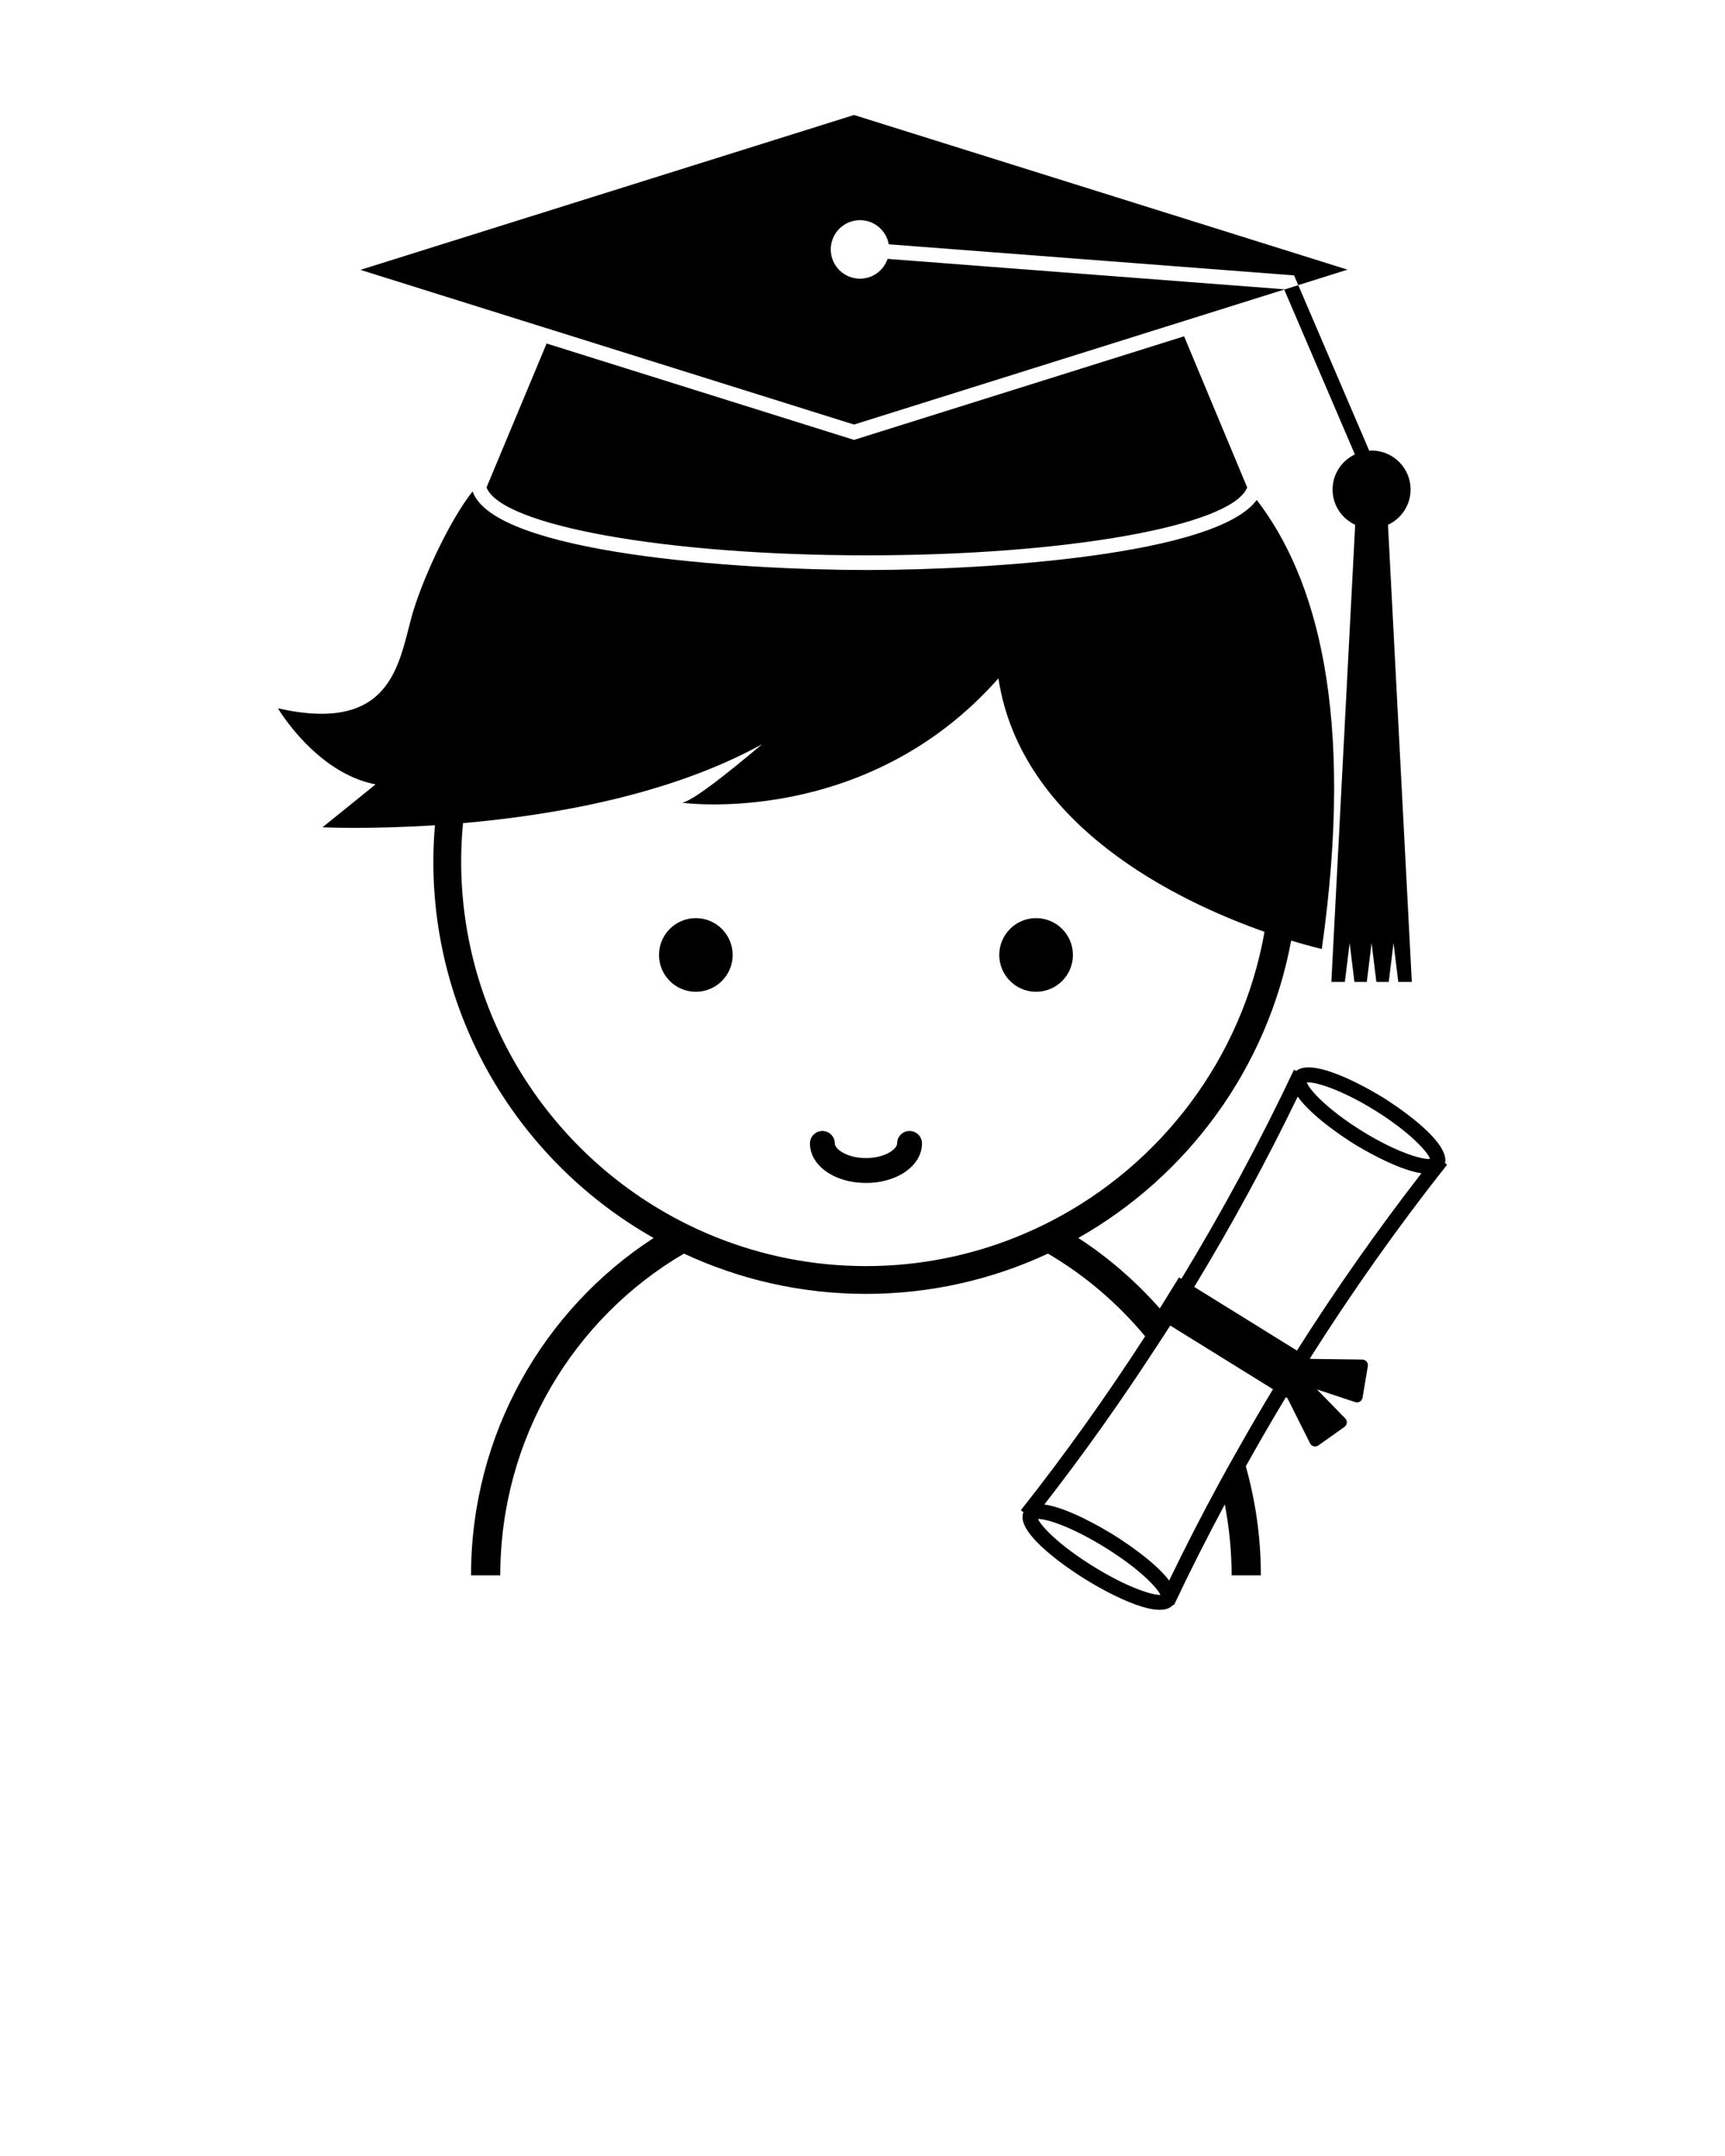 <svg xmlns="http://www.w3.org/2000/svg" xmlns:xlink="http://www.w3.org/1999/xlink" version="1.1" x="0px" y="0px" viewBox="0 0 100 125" enable-background="new 0 0 100 100" xml:space="preserve"><path fill="#000000" d="M42.473,55.366c0,1.179-0.956,2.135-2.135,2.135  c-1.179,0-2.135-0.956-2.135-2.135c0-1.179,0.956-2.135,2.135-2.135  C41.517,53.231,42.473,54.187,42.473,55.366z M60.063,53.231  c-1.179,0-2.135,0.956-2.135,2.135c0,1.179,0.956,2.135,2.135,2.135  c1.179,0,2.135-0.956,2.135-2.135C62.199,54.187,61.242,53.231,60.063,53.231z   M52.727,65.572c-0.398,0-0.721,0.323-0.721,0.721  c0,0.339-0.72,0.85-1.806,0.85c-1.085,0-1.805-0.512-1.805-0.85  c0-0.398-0.323-0.721-0.721-0.721s-0.721,0.323-0.721,0.721  c0,0.803,0.558,1.498,1.42,1.906c0.517,0.245,1.144,0.386,1.827,0.386  s1.309-0.141,1.827-0.386c0.863-0.408,1.421-1.103,1.421-1.906  C53.448,65.895,53.125,65.572,52.727,65.572z M58.663,22.631l-9.155,2.873  l-13.317-4.176l-4.503-1.412l-2.913,6.978l-0.571,1.368  c0.867,2.217,10.433,3.936,22.049,3.936c11.566,0,21.097-1.705,22.034-3.908  c0.004-0.01,0.011-0.019,0.014-0.028l-3.658-8.764L58.663,22.631z M31.609,19.004  l0.406,0.127l5.344,1.675l12.149,3.809l8.076-2.535l10.731-3.368l0.406-0.128  l0.406-0.127l5.32-1.67l-0.006-0.015l-22.987-1.763  c-0.229,0.666-0.854,1.148-1.598,1.148c-0.937,0-1.696-0.759-1.696-1.696  c0-0.937,0.759-1.696,1.696-1.696c0.835,0,1.525,0.604,1.666,1.398l23.496,1.802  l0.243,0.566l2.857-0.897L49.508,6.667l-28.612,8.979l10.307,3.232L31.609,19.004z   M74.616,17.181l0.168,0.391l3.761,8.775c-0.763,0.363-1.294,1.135-1.294,2.036  c0,0.908,0.538,1.685,1.31,2.045l-1.381,26.503h0.783l0.277-2.261l0.277,2.261  h0.718l0.277-2.261l0.277,2.261h0.718l0.277-2.261l0.277,2.261h0.783  l-1.381-26.503c0.772-0.36,1.31-1.137,1.31-2.045  c0-1.249-1.012-2.261-2.261-2.261c-0.046,0-0.089,0.011-0.135,0.014l-3.779-8.819  l-0.168-0.391l-0.168-0.392l-0.814,0.255L74.616,17.181z M79.296,79.205l-0.309,1.835  c-0.033,0.195-0.232,0.315-0.42,0.253L76.346,80.556l1.639,1.682  c0.138,0.142,0.117,0.373-0.044,0.488l-1.516,1.079  c-0.161,0.115-0.387,0.059-0.476-0.118l-1.316-2.623L74.543,81.008  c-0.8,1.32-1.568,2.657-2.322,4.003c0.563,2.012,0.873,4.131,0.873,6.324  h-1.696c0-1.408-0.141-2.782-0.396-4.114c-1.03,1.923-2.015,3.869-2.946,5.842  l-0.046-0.021c-0.877,1.05-4.381-1.036-5.09-1.476  c-0.707-0.438-4.108-2.633-3.591-3.888l-0.15-0.119  c2.564-3.24,4.959-6.614,7.206-10.083c-1.589-1.907-3.49-3.539-5.634-4.794  c-3.21,1.495-6.783,2.335-10.551,2.335c-3.768,0-7.341-0.841-10.551-2.336  c-6.356,3.72-10.647,10.686-10.647,18.654h-1.696  c0-8.209,4.226-15.43,10.584-19.56c-7.615-4.31-12.77-12.481-12.77-21.838  c0-0.705,0.037-1.4,0.094-2.091c-3.845,0.248-6.519,0.117-6.519,0.117  l3.078-2.486c-3.456-0.661-5.661-4.411-5.661-4.411  c6.503,1.466,6.986-2.469,7.73-5.237c0.562-2.088,2.193-5.624,3.554-7.339  c1.258,3.598,15.433,4.557,22.857,4.557c7.072,0,20.277-0.869,22.6-4.062  c3.449,4.483,5.716,12.33,3.772,26.035c0,0-0.681-0.153-1.775-0.487  c-1.376,7.394-6.003,13.655-12.34,17.241c1.754,1.139,3.338,2.521,4.723,4.086  l1.115-1.798l0.136,0.084c2.382-3.926,4.569-7.97,6.527-12.122l0.134,0.063  c1.079-0.857,4.598,1.277,5.018,1.537c0.42,0.261,3.896,2.464,3.609,3.812  l0.116,0.092c-2.849,3.599-5.498,7.356-7.956,11.235l0.038,0.023l3.012,0.039  C79.18,78.831,79.328,79.01,79.296,79.205z M60.896,70.816  c6.413-3.298,11.116-9.462,12.409-16.791c-5.025-1.774-14.119-6.127-15.426-14.696  c-7.678,8.7-18.331,7.212-18.331,7.212c0.611-0.114,2.549-1.634,4.63-3.393  c-5.324,2.941-12.107,4.118-17.337,4.575c-0.069,0.729-0.107,1.467-0.107,2.214  c0,9.089,5.197,16.982,12.773,20.879c0.645,0.332,1.307,0.635,1.985,0.907  c2.695,1.081,5.633,1.683,8.71,1.683c3.077,0,6.015-0.601,8.71-1.683  C59.588,71.45,60.25,71.148,60.896,70.816z M75.757,62.759  c0.135,0.414,1.204,1.577,3.2,2.815c1.996,1.238,3.514,1.678,3.944,1.615  c-0.136-0.413-1.204-1.577-3.2-2.815C77.704,63.137,76.187,62.697,75.757,62.759z   M67.273,92.47c-0.189-0.418-1.197-1.502-3.209-2.749  c-2.012-1.248-3.431-1.669-3.89-1.652c0.189,0.418,1.197,1.502,3.209,2.75  C65.396,92.066,66.815,92.487,67.273,92.47z M73.796,80.545l-5.527-3.427  l-0.428-0.266c-0.286,0.45-0.582,0.894-0.873,1.341  c-2.018,3.098-4.156,6.116-6.426,9.034c1.391,0.187,3.458,1.42,3.986,1.747  c0.508,0.315,2.406,1.536,3.248,2.664c0.931-1.93,1.91-3.836,2.934-5.718  c0.378-0.695,0.767-1.385,1.157-2.073C72.496,82.738,73.135,81.635,73.796,80.545z   M75.185,78.303c2.242-3.538,4.65-6.97,7.216-10.278  c-1.469-0.223-3.587-1.505-3.908-1.704c-0.32-0.199-2.411-1.526-3.263-2.743  c-1.823,3.77-3.826,7.453-5.999,11.034L75.185,78.303z"/></svg>
